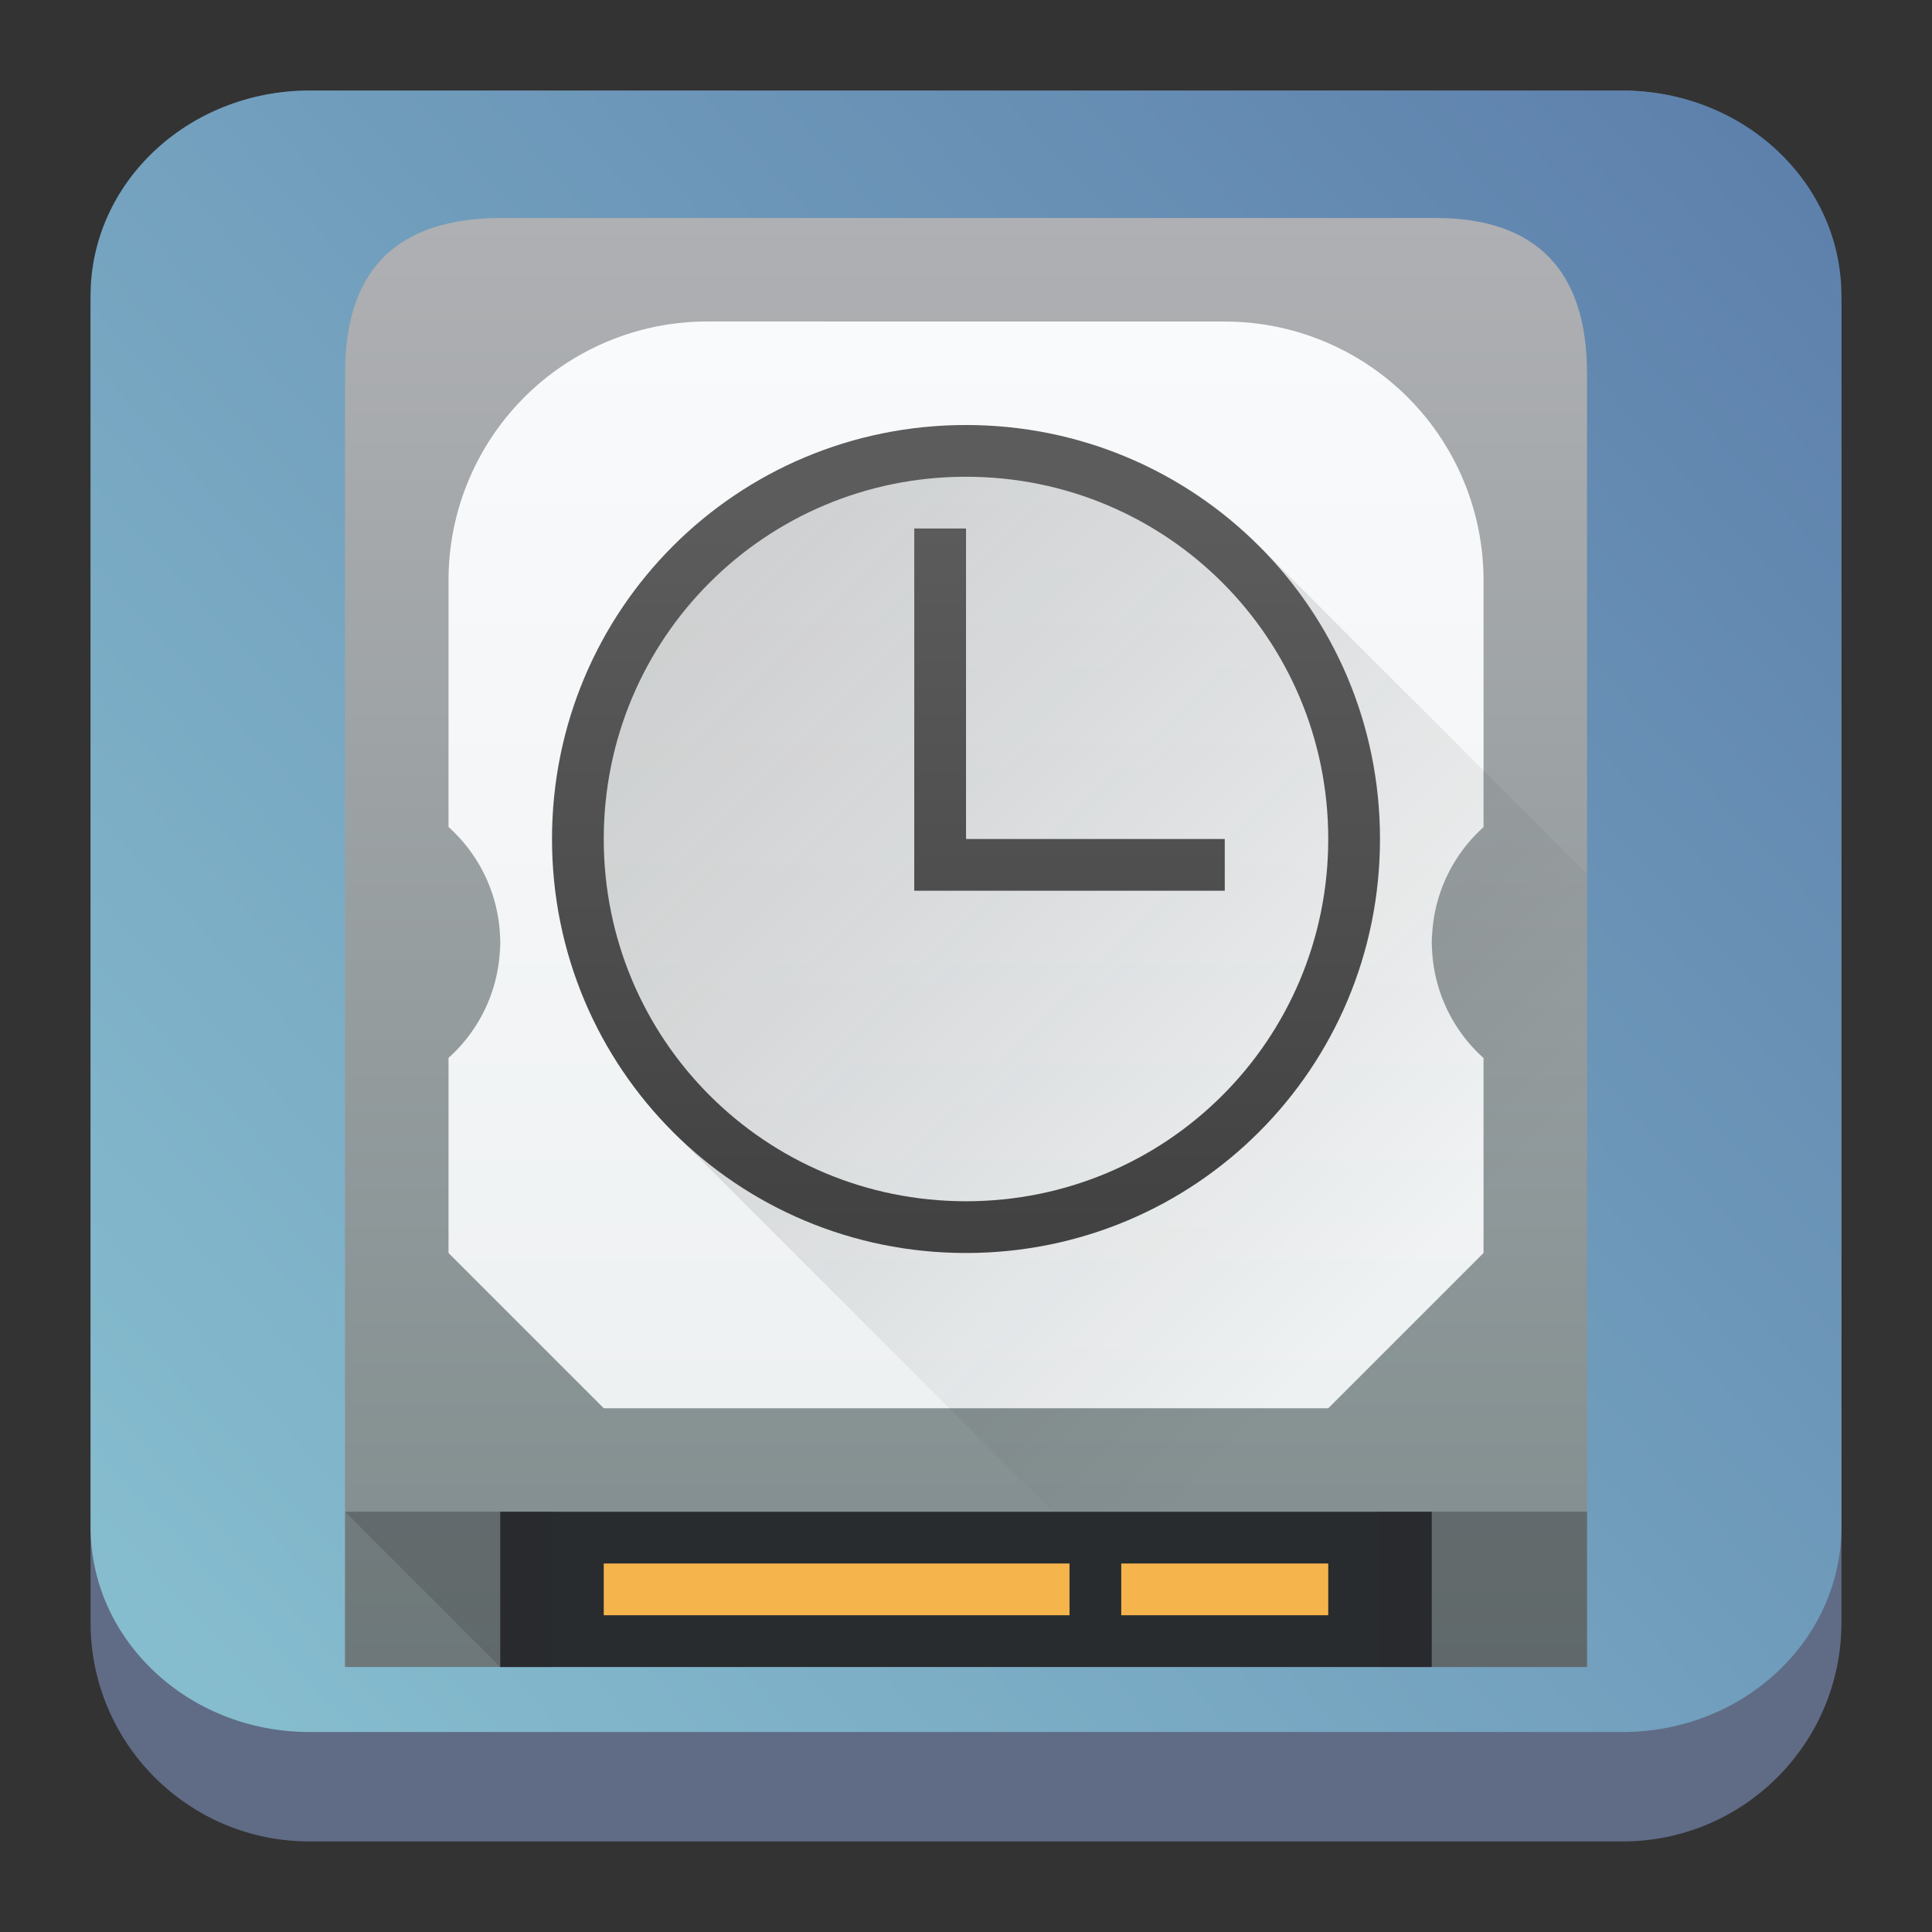 <?xml version="1.0" encoding="UTF-8" standalone="no"?>
<!-- Created with Inkscape (http://www.inkscape.org/) -->

<svg
   width="64"
   version="1.1"
   height="64"
   id="svg3307"
   sodipodi:docname="applications-other.svg"
   inkscape:version="1.2.1 (9c6d41e410, 2022-07-14)"
   xmlns:inkscape="http://www.inkscape.org/namespaces/inkscape"
   xmlns:sodipodi="http://sodipodi.sourceforge.net/DTD/sodipodi-0.dtd"
   xmlns:xlink="http://www.w3.org/1999/xlink"
   xmlns="http://www.w3.org/2000/svg"
   xmlns:svg="http://www.w3.org/2000/svg">
  <rect width="100%" height="100%" fill="#333333" stroke="none"/>
  <sodipodi:namedview
     id="namedview3309"
     pagecolor="#ffffff"
     bordercolor="#666666"
     borderopacity="1.0"
     inkscape:showpageshadow="2"
     inkscape:pageopacity="0.0"
     inkscape:pagecheckerboard="0"
     inkscape:deskcolor="#d1d1d1"
     showgrid="false"
     inkscape:zoom="7.375"
     inkscape:cx="16.20339"
     inkscape:cy="16.20339"
     inkscape:window-width="1920"
     inkscape:window-height="998"
     inkscape:window-x="0"
     inkscape:window-y="0"
     inkscape:window-maximized="1"
     inkscape:current-layer="layer1" />
  <defs
     id="defs5455">
    <linearGradient
       inkscape:collect="always"
       id="linearGradient4227">
      <stop
         style="stop-color:#292c2f"
         id="stop4229" />
      <stop
         offset="1"
         style="stop-opacity:0"
         id="stop4231" />
    </linearGradient>
    <linearGradient
       inkscape:collect="always"
       xlink:href="#linearGradient22063-0"
       id="linearGradient22065-6"
       x1="-22"
       y1="5.111"
       x2="-6.444"
       y2="-9.111"
       gradientUnits="userSpaceOnUse"
       gradientTransform="matrix(3.625,0,0,3.625,467.321,555.048)" />
    <linearGradient
       inkscape:collect="always"
       id="linearGradient22063-0">
      <stop
         style="stop-color:#88c0d0;stop-opacity:1;"
         offset="0"
         id="stop22059-6" />
      <stop
         style="stop-color:#5e81ac;stop-opacity:1;"
         offset="1"
         id="stop22061-2" />
    </linearGradient>
    <linearGradient
       inkscape:collect="always"
       xlink:href="#b"
       id="linearGradient1070"
       gradientUnits="userSpaceOnUse"
       gradientTransform="matrix(1.006,0,0,0.923,-1.694,56.129)"
       x1="388.423"
       y1="557.798"
       x2="388.423"
       y2="505.798" />
    <linearGradient
       id="b"
       gradientTransform="matrix(1.006,0,0,0.923,-418.265,-495.319)"
       gradientUnits="userSpaceOnUse"
       x1="388.423"
       x2="388.423"
       y1="557.798"
       y2="505.798">
      <stop
         offset="0"
         stop-color="#7f8c8d"
         id="stop13" />
      <stop
         offset="1"
         stop-color="#afb0b3"
         id="stop15" />
    </linearGradient>
    <linearGradient
       inkscape:collect="always"
       xlink:href="#linearGradient4227"
       id="linearGradient1072"
       gradientUnits="userSpaceOnUse"
       gradientTransform="matrix(1.714,0,0,1.714,389.143,519.591)"
       x1="-421.447"
       y1="-504.204"
       x2="-410.447"
       y2="-493.204" />
    <linearGradient
       inkscape:collect="always"
       xlink:href="#d"
       id="linearGradient1074"
       gradientUnits="userSpaceOnUse"
       gradientTransform="matrix(0.894,0,0,0.923,387.95,517.482)"
       x1="1.333"
       y1="48.714"
       x2="1.333"
       y2="9.714" />
    <linearGradient
       id="d"
       gradientTransform="matrix(0.894,0,0,0.923,-28.622,-33.966)"
       gradientUnits="userSpaceOnUse"
       x1="1.333"
       x2="1.333"
       y1="48.714"
       y2="9.714">
      <stop
         offset="0"
         stop-color="#eef1f2"
         id="stop19" />
      <stop
         offset="1"
         stop-color="#f9fafb"
         id="stop21" />
    </linearGradient>
    <linearGradient
       inkscape:collect="always"
       xlink:href="#linearGradient4227"
       id="linearGradient1076"
       gradientUnits="userSpaceOnUse"
       gradientTransform="matrix(1.714,0,0,1.714,389.143,519.591)"
       x1="10"
       y1="9"
       x2="24"
       y2="23" />
    <linearGradient
       inkscape:collect="always"
       xlink:href="#f"
       id="linearGradient1078"
       gradientUnits="userSpaceOnUse"
       gradientTransform="matrix(1.714,0,0,1.714,389.143,519.591)"
       x1="-11.306"
       y1="23.62"
       x2="-11.306"
       y2="7.62" />
    <linearGradient
       id="f"
       gradientUnits="userSpaceOnUse"
       x1="-11.306"
       x2="-11.306"
       y1="23.62"
       y2="7.62"
       gradientTransform="matrix(1.714,0,0,1.714,-27.429,-31.857)">
      <stop
         offset="0"
         stop-color="#3e3e3e"
         id="stop2" />
      <stop
         offset="1"
         stop-color="#5c5c5c"
         id="stop4" />
    </linearGradient>
  </defs>
  <g
     inkscape:label="Capa 1"
     inkscape:groupmode="layer"
     id="layer1"
     transform="translate(-384.571,-515.798)">
    <path
       d="m 387.571,526.048 c 0,-4.004 3.246,-7.25 7.25,-7.25 h 43.5 c 4.004,0 7.25,3.246 7.25,7.25 v 43.5 c 0,4.004 -3.246,7.25 -7.25,7.25 h -43.5 c -4.004,0 -7.25,-3.246 -7.25,-7.25 z"
       id="path736-7"
       style="fill:#606c86;fill-opacity:1;stroke-width:3.625" />
    <path
       d="m 387.571,525.595 c 0,-3.754 3.246,-6.797 7.25,-6.797 h 43.5 c 4.004,0 7.25,3.043 7.25,6.797 v 40.781 c 0,3.754 -3.246,6.797 -7.25,6.797 h -43.5 c -4.004,0 -7.25,-3.043 -7.25,-6.797 z"
       id="path738-9"
       style="fill:url(#linearGradient22065-6);fill-opacity:1;stroke-width:3.625" />
    <path
       d="m 396,528.162 c 0,-3.429 1.714,-5.143 5.192,-5.143 h 30.93 c 3.307,0 5.021,1.714 5.021,5.143 v 42.857 H 396 Z"
       fill="url(#b)"
       id="path24-9"
       sodipodi:nodetypes="ccccccc"
       style="fill:url(#linearGradient1070);stroke-width:1.714" />
    <path
       d="m 401.143,565.877 h 30.857 v 5.143 h -30.857 z"
       fill="#292c2e"
       id="path26-1"
       style="stroke-width:1.714" />
    <path
       d="M 404.571,567.591 H 420 v 1.714 h -15.429 z m 17.143,0 h 6.857 v 1.714 h -6.857 z"
       fill="#f6b44d"
       id="path28-2"
       style="stroke-width:1.714" />
    <path
       d="m 430.286,565.877 h 6.857 v 5.143 h -6.857 z m -34.286,0 h 6.857 v 5.143 h -6.857 z"
       fill="#292c2f"
       opacity="0.2"
       id="path30-7"
       style="stroke-width:1.714" />
    <path
       d="m 396,565.877 h 6.857 v 5.143 h -1.714 z m 34.286,0 h 6.857 v 5.143 h -6.857 z"
       fill="#292c2f"
       opacity="0.2"
       id="path32-0"
       style="stroke-width:1.714" />
    <path
       d="m 431.203,528.959 5.94,5.937 v 36.123 h -24 l -13.714,-13.714 z"
       fill="url(#c)"
       opacity="0.2"
       id="path34-9"
       style="fill:url(#linearGradient1072);stroke-width:1.714" />
    <path
       d="m 408,526.448 a 8.571,8.571 0 0 0 -8.571,8.571 v 8.174 a 5.143,5.143 0 0 1 1.707,3.629 3.429,3.429 0 0 1 0.007,0.197 3.429,3.429 0 0 1 -0.017,0.343 5.143,5.143 0 0 1 0,0.009 5.143,5.143 0 0 1 -1.697,3.471 v 6.463 l 5.143,5.143 h 24 l 5.143,-5.143 v -6.459 a 5.143,5.143 0 0 1 -1.707,-3.629 3.429,3.429 0 0 1 -0.007,-0.197 3.429,3.429 0 0 1 0.017,-0.351 5.143,5.143 0 0 1 1.697,-3.471 v -8.177 a 8.571,8.571 0 0 0 -8.571,-8.571 z"
       fill="url(#d)"
       id="path36-3"
       style="fill:url(#linearGradient1074);stroke-width:1.714" />
    <path
       d="m 419.445,565.877 h 17.698 v -21.127 l -10.863,-10.865 -9.708,-4.008 -10.286,5.143 -2.674,8.571 3.255,9.706 z"
       fill="url(#e)"
       opacity="0.2"
       id="path38-6"
       style="fill:url(#linearGradient1076);stroke-width:1.714" />
    <path
       d="m 416.571,529.877 c -7.598,0 -13.714,6.117 -13.714,13.714 0,7.598 6.117,13.714 13.714,13.714 7.598,0 13.714,-6.117 13.714,-13.714 0,-7.598 -6.117,-13.714 -13.714,-13.714 m 0,1.714 c 6.648,0 12,5.352 12,12 0,6.648 -5.352,12 -12,12 -6.648,0 -12,-5.352 -12,-12 0,-6.648 5.352,-12 12,-12 m -1.714,1.714 v 12 h 10.286 v -1.714 h -8.571 v -10.286 z"
       fill="url(#f)"
       id="path40-0"
       style="fill:url(#linearGradient1078);stroke-width:1.714" />
  </g>
</svg>

